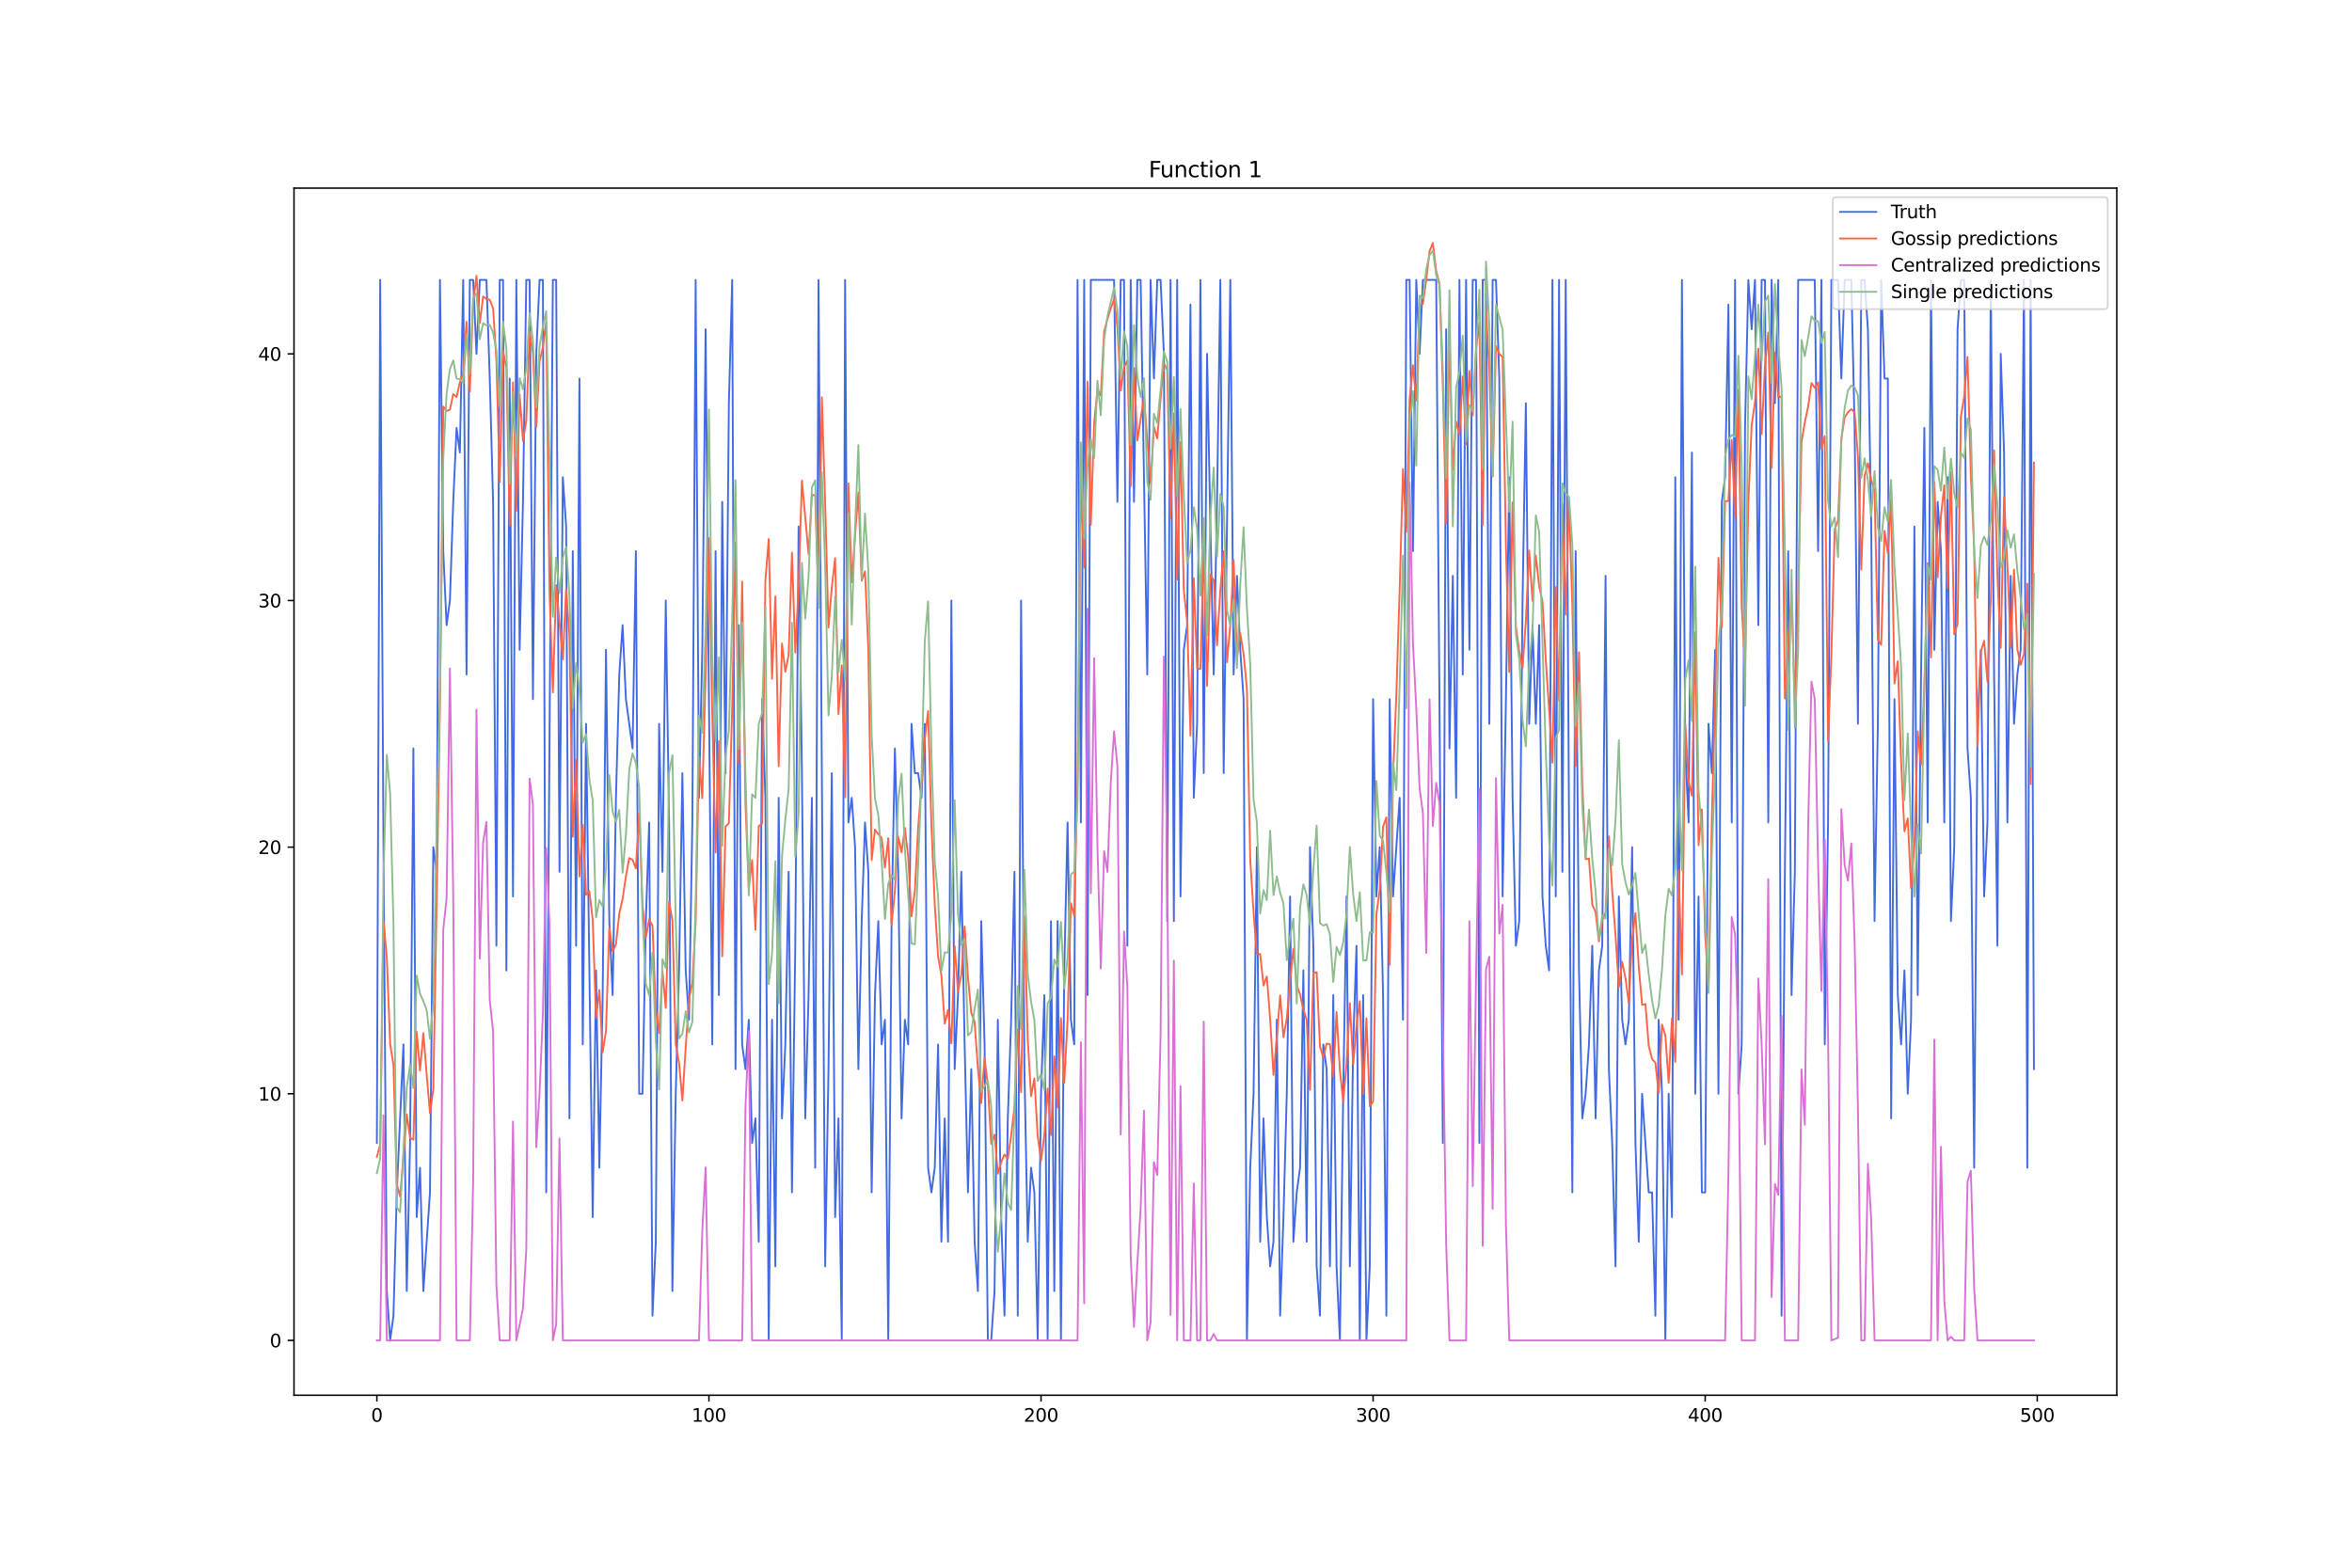 <?xml version="1.0" encoding="utf-8" standalone="no"?>
<!DOCTYPE svg PUBLIC "-//W3C//DTD SVG 1.1//EN"
  "http://www.w3.org/Graphics/SVG/1.1/DTD/svg11.dtd">
<svg xmlns:xlink="http://www.w3.org/1999/xlink" width="1296pt" height="864pt" viewBox="0 0 1296 864" xmlns="http://www.w3.org/2000/svg" version="1.1">
 <defs>
  <style type="text/css">*{stroke-linejoin: round; stroke-linecap: butt}</style>
 </defs>
 <g id="figure_1">
  <g id="patch_1">
   <path d="M 0 864 
L 1296 864 
L 1296 0 
L 0 0 
z
" style="fill: #ffffff"/>
  </g>
  <g id="axes_1">
   <g id="patch_2">
    <path d="M 162 768.96 
L 1166.4 768.96 
L 1166.4 103.68 
L 162 103.68 
z
" style="fill: #ffffff"/>
   </g>
   <g id="matplotlib.axis_1">
    <g id="xtick_1">
     <g id="line2d_1">
      <defs>
       <path id="md694ef7038" d="M 0 0 
L 0 3.5 
" style="stroke: #000000; stroke-width: 0.8"/>
      </defs>
      <g>
       <use xlink:href="#md694ef7038" x="207.655" y="768.96" style="stroke: #000000; stroke-width: 0.8"/>
      </g>
     </g>
     <g id="text_1">
      <!-- 0 -->
      <g transform="translate(204.473 783.558) scale(0.1 -0.1)">
       <defs>
        <path id="DejaVuSans-30" d="M 2034 4250 
Q 1547 4250 1301 3770 
Q 1056 3291 1056 2328 
Q 1056 1369 1301 889 
Q 1547 409 2034 409 
Q 2525 409 2770 889 
Q 3016 1369 3016 2328 
Q 3016 3291 2770 3770 
Q 2525 4250 2034 4250 
z
M 2034 4750 
Q 2819 4750 3233 4129 
Q 3647 3509 3647 2328 
Q 3647 1150 3233 529 
Q 2819 -91 2034 -91 
Q 1250 -91 836 529 
Q 422 1150 422 2328 
Q 422 3509 836 4129 
Q 1250 4750 2034 4750 
z
" transform="scale(0.016)"/>
       </defs>
       <use xlink:href="#DejaVuSans-30"/>
      </g>
     </g>
    </g>
    <g id="xtick_2">
     <g id="line2d_2">
      <g>
       <use xlink:href="#md694ef7038" x="390.639" y="768.96" style="stroke: #000000; stroke-width: 0.8"/>
      </g>
     </g>
     <g id="text_2">
      <!-- 100 -->
      <g transform="translate(381.095 783.558) scale(0.1 -0.1)">
       <defs>
        <path id="DejaVuSans-31" d="M 794 531 
L 1825 531 
L 1825 4091 
L 703 3866 
L 703 4441 
L 1819 4666 
L 2450 4666 
L 2450 531 
L 3481 531 
L 3481 0 
L 794 0 
L 794 531 
z
" transform="scale(0.016)"/>
       </defs>
       <use xlink:href="#DejaVuSans-31"/>
       <use xlink:href="#DejaVuSans-30" x="63.623"/>
       <use xlink:href="#DejaVuSans-30" x="127.246"/>
      </g>
     </g>
    </g>
    <g id="xtick_3">
     <g id="line2d_3">
      <g>
       <use xlink:href="#md694ef7038" x="573.623" y="768.96" style="stroke: #000000; stroke-width: 0.8"/>
      </g>
     </g>
     <g id="text_3">
      <!-- 200 -->
      <g transform="translate(564.079 783.558) scale(0.1 -0.1)">
       <defs>
        <path id="DejaVuSans-32" d="M 1228 531 
L 3431 531 
L 3431 0 
L 469 0 
L 469 531 
Q 828 903 1448 1529 
Q 2069 2156 2228 2338 
Q 2531 2678 2651 2914 
Q 2772 3150 2772 3378 
Q 2772 3750 2511 3984 
Q 2250 4219 1831 4219 
Q 1534 4219 1204 4116 
Q 875 4013 500 3803 
L 500 4441 
Q 881 4594 1212 4672 
Q 1544 4750 1819 4750 
Q 2544 4750 2975 4387 
Q 3406 4025 3406 3419 
Q 3406 3131 3298 2873 
Q 3191 2616 2906 2266 
Q 2828 2175 2409 1742 
Q 1991 1309 1228 531 
z
" transform="scale(0.016)"/>
       </defs>
       <use xlink:href="#DejaVuSans-32"/>
       <use xlink:href="#DejaVuSans-30" x="63.623"/>
       <use xlink:href="#DejaVuSans-30" x="127.246"/>
      </g>
     </g>
    </g>
    <g id="xtick_4">
     <g id="line2d_4">
      <g>
       <use xlink:href="#md694ef7038" x="756.607" y="768.96" style="stroke: #000000; stroke-width: 0.8"/>
      </g>
     </g>
     <g id="text_4">
      <!-- 300 -->
      <g transform="translate(747.063 783.558) scale(0.1 -0.1)">
       <defs>
        <path id="DejaVuSans-33" d="M 2597 2516 
Q 3050 2419 3304 2112 
Q 3559 1806 3559 1356 
Q 3559 666 3084 287 
Q 2609 -91 1734 -91 
Q 1441 -91 1130 -33 
Q 819 25 488 141 
L 488 750 
Q 750 597 1062 519 
Q 1375 441 1716 441 
Q 2309 441 2620 675 
Q 2931 909 2931 1356 
Q 2931 1769 2642 2001 
Q 2353 2234 1838 2234 
L 1294 2234 
L 1294 2753 
L 1863 2753 
Q 2328 2753 2575 2939 
Q 2822 3125 2822 3475 
Q 2822 3834 2567 4026 
Q 2313 4219 1838 4219 
Q 1578 4219 1281 4162 
Q 984 4106 628 3988 
L 628 4550 
Q 988 4650 1302 4700 
Q 1616 4750 1894 4750 
Q 2613 4750 3031 4423 
Q 3450 4097 3450 3541 
Q 3450 3153 3228 2886 
Q 3006 2619 2597 2516 
z
" transform="scale(0.016)"/>
       </defs>
       <use xlink:href="#DejaVuSans-33"/>
       <use xlink:href="#DejaVuSans-30" x="63.623"/>
       <use xlink:href="#DejaVuSans-30" x="127.246"/>
      </g>
     </g>
    </g>
    <g id="xtick_5">
     <g id="line2d_5">
      <g>
       <use xlink:href="#md694ef7038" x="939.591" y="768.96" style="stroke: #000000; stroke-width: 0.8"/>
      </g>
     </g>
     <g id="text_5">
      <!-- 400 -->
      <g transform="translate(930.047 783.558) scale(0.1 -0.1)">
       <defs>
        <path id="DejaVuSans-34" d="M 2419 4116 
L 825 1625 
L 2419 1625 
L 2419 4116 
z
M 2253 4666 
L 3047 4666 
L 3047 1625 
L 3713 1625 
L 3713 1100 
L 3047 1100 
L 3047 0 
L 2419 0 
L 2419 1100 
L 313 1100 
L 313 1709 
L 2253 4666 
z
" transform="scale(0.016)"/>
       </defs>
       <use xlink:href="#DejaVuSans-34"/>
       <use xlink:href="#DejaVuSans-30" x="63.623"/>
       <use xlink:href="#DejaVuSans-30" x="127.246"/>
      </g>
     </g>
    </g>
    <g id="xtick_6">
     <g id="line2d_6">
      <g>
       <use xlink:href="#md694ef7038" x="1122.575" y="768.96" style="stroke: #000000; stroke-width: 0.8"/>
      </g>
     </g>
     <g id="text_6">
      <!-- 500 -->
      <g transform="translate(1113.032 783.558) scale(0.1 -0.1)">
       <defs>
        <path id="DejaVuSans-35" d="M 691 4666 
L 3169 4666 
L 3169 4134 
L 1269 4134 
L 1269 2991 
Q 1406 3038 1543 3061 
Q 1681 3084 1819 3084 
Q 2600 3084 3056 2656 
Q 3513 2228 3513 1497 
Q 3513 744 3044 326 
Q 2575 -91 1722 -91 
Q 1428 -91 1123 -41 
Q 819 9 494 109 
L 494 744 
Q 775 591 1075 516 
Q 1375 441 1709 441 
Q 2250 441 2565 725 
Q 2881 1009 2881 1497 
Q 2881 1984 2565 2268 
Q 2250 2553 1709 2553 
Q 1456 2553 1204 2497 
Q 953 2441 691 2322 
L 691 4666 
z
" transform="scale(0.016)"/>
       </defs>
       <use xlink:href="#DejaVuSans-35"/>
       <use xlink:href="#DejaVuSans-30" x="63.623"/>
       <use xlink:href="#DejaVuSans-30" x="127.246"/>
      </g>
     </g>
    </g>
   </g>
   <g id="matplotlib.axis_2">
    <g id="ytick_1">
     <g id="line2d_7">
      <defs>
       <path id="m9bea50d5bf" d="M 0 0 
L -3.5 0 
" style="stroke: #000000; stroke-width: 0.8"/>
      </defs>
      <g>
       <use xlink:href="#m9bea50d5bf" x="162" y="738.72" style="stroke: #000000; stroke-width: 0.8"/>
      </g>
     </g>
     <g id="text_7">
      <!-- 0 -->
      <g transform="translate(148.637 742.519) scale(0.1 -0.1)">
       <use xlink:href="#DejaVuSans-30"/>
      </g>
     </g>
    </g>
    <g id="ytick_2">
     <g id="line2d_8">
      <g>
       <use xlink:href="#m9bea50d5bf" x="162" y="602.798" style="stroke: #000000; stroke-width: 0.8"/>
      </g>
     </g>
     <g id="text_8">
      <!-- 10 -->
      <g transform="translate(142.275 606.597) scale(0.1 -0.1)">
       <use xlink:href="#DejaVuSans-31"/>
       <use xlink:href="#DejaVuSans-30" x="63.623"/>
      </g>
     </g>
    </g>
    <g id="ytick_3">
     <g id="line2d_9">
      <g>
       <use xlink:href="#m9bea50d5bf" x="162" y="466.875" style="stroke: #000000; stroke-width: 0.8"/>
      </g>
     </g>
     <g id="text_9">
      <!-- 20 -->
      <g transform="translate(142.275 470.675) scale(0.1 -0.1)">
       <use xlink:href="#DejaVuSans-32"/>
       <use xlink:href="#DejaVuSans-30" x="63.623"/>
      </g>
     </g>
    </g>
    <g id="ytick_4">
     <g id="line2d_10">
      <g>
       <use xlink:href="#m9bea50d5bf" x="162" y="330.953" style="stroke: #000000; stroke-width: 0.8"/>
      </g>
     </g>
     <g id="text_10">
      <!-- 30 -->
      <g transform="translate(142.275 334.752) scale(0.1 -0.1)">
       <use xlink:href="#DejaVuSans-33"/>
       <use xlink:href="#DejaVuSans-30" x="63.623"/>
      </g>
     </g>
    </g>
    <g id="ytick_5">
     <g id="line2d_11">
      <g>
       <use xlink:href="#m9bea50d5bf" x="162" y="195.031" style="stroke: #000000; stroke-width: 0.8"/>
      </g>
     </g>
     <g id="text_11">
      <!-- 40 -->
      <g transform="translate(142.275 198.83) scale(0.1 -0.1)">
       <use xlink:href="#DejaVuSans-34"/>
       <use xlink:href="#DejaVuSans-30" x="63.623"/>
      </g>
     </g>
    </g>
   </g>
   <g id="line2d_12">
    <path d="M 207.655 629.982 
L 209.484 154.254 
L 211.314 466.875 
L 213.144 711.536 
L 214.974 738.72 
L 216.804 725.128 
L 218.634 657.167 
L 222.293 575.613 
L 224.123 711.536 
L 225.953 629.982 
L 227.783 412.506 
L 229.613 670.759 
L 231.442 643.574 
L 233.272 711.536 
L 236.932 657.167 
L 238.762 466.875 
L 240.592 480.468 
L 242.422 154.254 
L 244.251 303.769 
L 246.081 344.545 
L 247.911 330.953 
L 249.741 276.584 
L 251.571 235.807 
L 253.401 249.4 
L 255.23 154.254 
L 257.06 371.73 
L 258.89 154.254 
L 260.72 154.254 
L 262.55 195.031 
L 264.38 154.254 
L 268.039 154.254 
L 269.869 208.623 
L 271.699 276.584 
L 273.529 521.244 
L 275.359 154.254 
L 277.189 154.254 
L 279.018 534.836 
L 280.848 208.623 
L 282.678 494.06 
L 284.508 154.254 
L 286.338 358.137 
L 288.168 276.584 
L 289.997 154.254 
L 291.827 154.254 
L 293.657 385.322 
L 295.487 195.031 
L 297.317 154.254 
L 299.147 154.254 
L 300.976 657.167 
L 304.636 154.254 
L 306.466 154.254 
L 308.296 480.468 
L 310.126 262.992 
L 311.956 290.176 
L 313.785 616.39 
L 315.615 303.769 
L 317.445 521.244 
L 319.275 208.623 
L 321.105 575.613 
L 322.935 398.914 
L 326.594 670.759 
L 328.424 534.836 
L 330.254 643.574 
L 332.084 548.429 
L 333.914 358.137 
L 335.743 507.652 
L 337.573 548.429 
L 339.403 439.691 
L 341.233 371.73 
L 343.063 344.545 
L 344.893 385.322 
L 348.552 412.506 
L 350.382 303.769 
L 352.212 602.798 
L 354.042 602.798 
L 355.872 507.652 
L 357.702 453.283 
L 359.531 725.128 
L 361.361 684.351 
L 363.191 398.914 
L 365.021 480.468 
L 366.851 330.953 
L 368.681 453.283 
L 370.51 711.536 
L 372.34 602.798 
L 374.17 534.836 
L 376 426.099 
L 377.83 534.836 
L 379.66 562.021 
L 381.489 453.283 
L 383.319 154.254 
L 385.149 439.691 
L 386.979 358.137 
L 388.809 181.438 
L 390.639 385.322 
L 392.469 575.613 
L 394.298 303.769 
L 396.128 548.429 
L 397.958 276.584 
L 399.788 426.099 
L 401.618 222.215 
L 403.448 154.254 
L 405.277 589.205 
L 407.107 344.545 
L 408.937 575.613 
L 410.767 589.205 
L 412.597 562.021 
L 414.427 629.982 
L 416.256 616.39 
L 418.086 684.351 
L 419.916 385.322 
L 421.746 439.691 
L 423.576 738.72 
L 425.406 562.021 
L 427.236 697.943 
L 429.065 439.691 
L 430.895 616.39 
L 432.725 575.613 
L 434.555 480.468 
L 436.385 657.167 
L 438.215 521.244 
L 440.044 290.176 
L 441.874 426.099 
L 443.704 616.39 
L 445.534 548.429 
L 447.364 439.691 
L 449.194 643.574 
L 451.023 154.254 
L 454.683 697.943 
L 456.513 589.205 
L 458.343 426.099 
L 460.173 670.759 
L 462.003 616.39 
L 463.832 738.72 
L 465.662 154.254 
L 467.492 453.283 
L 469.322 439.691 
L 471.152 466.875 
L 472.982 589.205 
L 474.811 507.652 
L 476.641 453.283 
L 478.471 480.468 
L 480.301 657.167 
L 482.131 548.429 
L 483.961 507.652 
L 485.79 575.613 
L 487.62 562.021 
L 489.45 738.72 
L 491.28 507.652 
L 493.11 412.506 
L 494.94 480.468 
L 496.77 616.39 
L 498.599 562.021 
L 500.429 575.613 
L 502.259 398.914 
L 504.089 426.099 
L 505.919 426.099 
L 507.749 439.691 
L 509.578 398.914 
L 511.408 643.574 
L 513.238 657.167 
L 515.068 643.574 
L 516.898 575.613 
L 518.728 684.351 
L 520.557 616.39 
L 522.387 684.351 
L 524.217 330.953 
L 526.047 589.205 
L 527.877 548.429 
L 529.707 480.468 
L 531.536 575.613 
L 533.366 657.167 
L 535.196 589.205 
L 537.026 684.351 
L 538.856 711.536 
L 540.686 507.652 
L 542.516 575.613 
L 544.345 738.72 
L 546.175 738.72 
L 548.005 711.536 
L 549.835 562.021 
L 551.665 670.759 
L 553.495 725.128 
L 555.324 616.39 
L 557.154 562.021 
L 558.984 480.468 
L 560.814 725.128 
L 562.644 330.953 
L 564.474 589.205 
L 566.303 684.351 
L 568.133 643.574 
L 569.963 657.167 
L 571.793 738.72 
L 573.623 602.798 
L 575.453 548.429 
L 577.283 738.72 
L 579.112 507.652 
L 580.942 711.536 
L 582.772 507.652 
L 584.602 738.72 
L 586.432 534.836 
L 588.262 453.283 
L 590.091 562.021 
L 591.921 575.613 
L 593.751 154.254 
L 595.581 453.283 
L 597.411 154.254 
L 599.241 548.429 
L 601.07 154.254 
L 613.879 154.254 
L 615.709 276.584 
L 617.539 154.254 
L 619.369 154.254 
L 621.199 521.244 
L 623.029 154.254 
L 624.858 276.584 
L 626.688 154.254 
L 628.518 154.254 
L 632.178 371.73 
L 634.008 154.254 
L 635.837 208.623 
L 637.667 154.254 
L 639.497 154.254 
L 641.327 195.031 
L 643.157 507.652 
L 644.987 154.254 
L 646.817 507.652 
L 648.646 154.254 
L 650.476 494.06 
L 652.306 358.137 
L 654.136 344.545 
L 655.966 167.846 
L 657.796 439.691 
L 659.625 398.914 
L 661.455 154.254 
L 663.285 426.099 
L 665.115 195.031 
L 666.945 290.176 
L 668.775 371.73 
L 670.604 276.584 
L 672.434 154.254 
L 674.264 426.099 
L 677.924 154.254 
L 679.754 371.73 
L 681.583 317.361 
L 683.413 358.137 
L 685.243 385.322 
L 687.073 738.72 
L 688.903 643.574 
L 690.733 602.798 
L 692.563 466.875 
L 694.392 684.351 
L 696.222 616.39 
L 698.052 670.759 
L 699.882 697.943 
L 701.712 684.351 
L 703.542 562.021 
L 705.371 725.128 
L 707.201 670.759 
L 709.031 602.798 
L 710.861 494.06 
L 712.691 684.351 
L 714.521 657.167 
L 716.35 643.574 
L 718.18 534.836 
L 720.01 684.351 
L 721.84 466.875 
L 723.67 521.244 
L 725.5 697.943 
L 727.33 725.128 
L 729.159 575.613 
L 730.989 589.205 
L 732.819 697.943 
L 734.649 548.429 
L 736.479 697.943 
L 738.309 738.72 
L 740.138 602.798 
L 741.968 494.06 
L 743.798 697.943 
L 745.628 575.613 
L 747.458 521.244 
L 749.288 738.72 
L 751.117 548.429 
L 752.947 738.72 
L 754.777 697.943 
L 756.607 385.322 
L 758.437 494.06 
L 760.267 466.875 
L 762.097 548.429 
L 763.926 725.128 
L 765.756 385.322 
L 767.586 494.06 
L 771.246 439.691 
L 773.076 562.021 
L 774.905 154.254 
L 776.735 154.254 
L 778.565 303.769 
L 780.395 154.254 
L 782.225 195.031 
L 784.055 154.254 
L 791.374 154.254 
L 795.034 629.982 
L 796.864 181.438 
L 798.693 412.506 
L 800.523 317.361 
L 802.353 439.691 
L 804.183 154.254 
L 806.013 371.73 
L 807.843 154.254 
L 809.672 358.137 
L 811.502 154.254 
L 813.332 154.254 
L 815.162 629.982 
L 816.992 154.254 
L 818.822 154.254 
L 820.651 398.914 
L 822.481 154.254 
L 824.311 154.254 
L 826.141 208.623 
L 827.971 494.06 
L 829.801 385.322 
L 831.63 262.992 
L 833.46 439.691 
L 835.29 521.244 
L 837.12 507.652 
L 838.95 330.953 
L 840.78 222.215 
L 842.61 398.914 
L 844.439 344.545 
L 846.269 398.914 
L 848.099 344.545 
L 849.929 494.06 
L 851.759 521.244 
L 853.589 534.836 
L 855.418 154.254 
L 857.248 494.06 
L 859.078 154.254 
L 860.908 480.468 
L 862.738 154.254 
L 864.568 453.283 
L 866.397 657.167 
L 868.227 303.769 
L 870.057 534.836 
L 871.887 616.39 
L 873.717 602.798 
L 875.547 575.613 
L 877.377 521.244 
L 879.206 616.39 
L 881.036 534.836 
L 882.866 521.244 
L 884.696 317.361 
L 886.526 589.205 
L 888.356 629.982 
L 890.185 697.943 
L 892.015 494.06 
L 893.845 562.021 
L 895.675 575.613 
L 897.505 562.021 
L 899.335 466.875 
L 901.164 629.982 
L 902.994 684.351 
L 904.824 602.798 
L 908.484 657.167 
L 910.314 657.167 
L 912.144 725.128 
L 913.973 562.021 
L 915.803 602.798 
L 917.633 738.72 
L 919.463 602.798 
L 921.293 670.759 
L 923.123 262.992 
L 924.952 562.021 
L 926.782 154.254 
L 928.612 412.506 
L 930.442 453.283 
L 932.272 249.4 
L 934.102 602.798 
L 935.931 494.06 
L 937.761 657.167 
L 939.591 657.167 
L 941.421 398.914 
L 943.251 426.099 
L 945.081 358.137 
L 946.911 602.798 
L 948.74 276.584 
L 950.57 262.992 
L 952.4 167.846 
L 954.23 453.283 
L 956.06 154.254 
L 957.89 602.798 
L 959.719 575.613 
L 961.549 235.807 
L 963.379 154.254 
L 965.209 181.438 
L 967.039 154.254 
L 968.869 344.545 
L 970.698 154.254 
L 972.528 154.254 
L 974.358 453.283 
L 976.188 154.254 
L 978.018 222.215 
L 979.848 154.254 
L 981.678 725.128 
L 983.507 480.468 
L 985.337 303.769 
L 987.167 548.429 
L 988.997 480.468 
L 990.827 154.254 
L 999.976 154.254 
L 1001.806 303.769 
L 1003.636 154.254 
L 1005.465 575.613 
L 1007.295 453.283 
L 1009.125 154.254 
L 1012.785 154.254 
L 1014.615 208.623 
L 1016.444 154.254 
L 1020.104 154.254 
L 1021.934 235.807 
L 1023.764 398.914 
L 1025.594 154.254 
L 1027.424 154.254 
L 1029.253 181.438 
L 1031.083 290.176 
L 1032.913 507.652 
L 1034.743 398.914 
L 1036.573 154.254 
L 1038.403 208.623 
L 1040.232 208.623 
L 1042.062 616.39 
L 1043.892 385.322 
L 1045.722 548.429 
L 1047.552 575.613 
L 1049.382 534.836 
L 1051.211 602.798 
L 1053.041 562.021 
L 1054.871 290.176 
L 1056.701 548.429 
L 1058.531 371.73 
L 1060.361 235.807 
L 1062.191 453.283 
L 1064.02 154.254 
L 1065.85 358.137 
L 1067.68 276.584 
L 1069.51 303.769 
L 1071.34 453.283 
L 1073.17 262.992 
L 1074.999 507.652 
L 1076.829 466.875 
L 1078.659 181.438 
L 1080.489 154.254 
L 1082.319 154.254 
L 1084.149 412.506 
L 1085.978 439.691 
L 1087.808 643.574 
L 1089.638 398.914 
L 1091.468 358.137 
L 1093.298 494.06 
L 1095.128 453.283 
L 1096.958 154.254 
L 1098.787 371.73 
L 1100.617 521.244 
L 1102.447 195.031 
L 1104.277 249.4 
L 1106.107 453.283 
L 1107.937 317.361 
L 1109.766 398.914 
L 1111.596 371.73 
L 1113.426 358.137 
L 1115.256 154.254 
L 1117.086 643.574 
L 1118.916 154.254 
L 1120.745 589.205 
L 1120.745 589.205 
" clip-path="url(#p0f7b3b6cf6)" style="fill: none; stroke: #4169e1; stroke-linecap: square"/>
   </g>
   <g id="line2d_13">
    <path d="M 207.655 637.56 
L 209.484 630.844 
L 211.314 507.561 
L 213.144 527.763 
L 214.974 575.23 
L 216.804 586.992 
L 218.634 652.537 
L 220.463 659.468 
L 222.293 638.143 
L 224.123 614.189 
L 225.953 627.103 
L 227.783 628.122 
L 229.613 568.698 
L 231.442 589.997 
L 233.272 569.379 
L 235.102 592.345 
L 236.932 613.576 
L 238.762 600.214 
L 240.592 497.464 
L 242.422 388.427 
L 244.251 224.032 
L 246.081 226.526 
L 247.911 225.754 
L 249.741 217.148 
L 251.571 218.776 
L 253.401 210.74 
L 255.23 205.765 
L 257.06 177.262 
L 258.89 215.802 
L 260.72 166.467 
L 262.55 152.003 
L 264.38 178.054 
L 266.209 163.391 
L 268.039 164.706 
L 269.869 165.234 
L 271.699 169.898 
L 273.529 198.802 
L 275.359 265.715 
L 277.189 193.485 
L 279.018 202.693 
L 280.848 289.693 
L 282.678 210.79 
L 284.508 281.575 
L 286.338 217.412 
L 288.168 242.971 
L 289.997 231.897 
L 291.827 182.975 
L 293.657 194.732 
L 295.487 235.38 
L 297.317 199.151 
L 299.147 191.372 
L 300.976 177.258 
L 302.806 326.725 
L 304.636 381.597 
L 306.466 322.449 
L 310.126 363.43 
L 311.956 324.424 
L 313.785 350.906 
L 315.615 461.125 
L 317.445 418.714 
L 319.275 483.033 
L 321.105 454.618 
L 322.935 493.149 
L 324.764 491.137 
L 326.594 507.022 
L 328.424 561.224 
L 330.254 545.595 
L 332.084 579.925 
L 333.914 568.22 
L 335.743 511.126 
L 337.573 524.353 
L 339.403 520.451 
L 341.233 503.445 
L 343.063 495.432 
L 344.893 482.865 
L 346.723 472.919 
L 348.552 473.822 
L 350.382 478.56 
L 352.212 448.311 
L 354.042 498.484 
L 355.872 516.7 
L 357.702 506.659 
L 359.531 510.074 
L 361.361 556.444 
L 363.191 569.428 
L 365.021 535.115 
L 366.851 555.508 
L 368.681 497.07 
L 370.51 507.278 
L 372.34 575.505 
L 374.17 585.822 
L 376 606.504 
L 377.83 577.173 
L 379.66 550.796 
L 381.489 541.41 
L 383.319 507.734 
L 385.149 417.379 
L 386.979 439.895 
L 388.809 371.29 
L 390.639 296.546 
L 392.469 393.735 
L 394.298 469.829 
L 396.128 408.419 
L 397.958 527.03 
L 399.788 455.551 
L 401.618 453.63 
L 403.448 390.17 
L 405.277 298.884 
L 407.107 420.807 
L 408.937 320.527 
L 410.767 443.157 
L 412.597 489.514 
L 414.427 474.042 
L 416.256 512.438 
L 418.086 455.284 
L 419.916 453.885 
L 421.746 319.839 
L 423.576 297.112 
L 425.406 374.128 
L 427.236 328.666 
L 429.065 422.308 
L 430.895 354.62 
L 432.725 370.244 
L 434.555 360.948 
L 436.385 304.577 
L 438.215 359.63 
L 440.044 323.198 
L 441.874 264.851 
L 445.534 305.34 
L 447.364 272.74 
L 449.194 273.024 
L 451.023 333.053 
L 452.853 218.969 
L 454.683 277.49 
L 456.513 345.845 
L 458.343 323.616 
L 460.173 307.643 
L 462.003 393.574 
L 463.832 366.6 
L 465.662 439.479 
L 467.492 266.405 
L 469.322 320.863 
L 471.152 295.273 
L 472.982 271.38 
L 474.811 320.008 
L 476.641 314.88 
L 478.471 358.102 
L 480.301 474.021 
L 482.131 457.275 
L 483.961 459.744 
L 485.79 461.742 
L 487.62 478.19 
L 489.45 461.959 
L 491.28 509.601 
L 493.11 491.098 
L 494.94 461.136 
L 496.77 469.768 
L 498.599 456.254 
L 500.429 472.346 
L 502.259 505.011 
L 504.089 491.008 
L 505.919 456.155 
L 507.749 432.648 
L 509.578 407.385 
L 511.408 391.868 
L 513.238 454.965 
L 515.068 498.587 
L 516.898 527.299 
L 518.728 537.48 
L 520.557 564.196 
L 522.387 556.663 
L 524.217 574.977 
L 526.047 521.462 
L 527.877 546.315 
L 529.707 537.224 
L 531.536 510.62 
L 533.366 538.537 
L 535.196 558.226 
L 537.026 563.171 
L 538.856 588.974 
L 540.686 607.94 
L 542.516 583.018 
L 544.345 598.25 
L 546.175 630.428 
L 548.005 625.446 
L 549.835 646.822 
L 551.665 640.446 
L 553.495 636.323 
L 555.324 638.76 
L 557.154 625.868 
L 558.984 610.005 
L 560.814 567.363 
L 562.644 601.96 
L 564.474 505.015 
L 566.303 572.697 
L 568.133 604.185 
L 569.963 594.32 
L 571.793 625.93 
L 573.623 639.72 
L 575.453 625.596 
L 577.283 599.901 
L 579.112 625.602 
L 580.942 582.166 
L 582.772 610.308 
L 584.602 561.124 
L 586.432 596.802 
L 588.262 562.116 
L 590.091 497.798 
L 591.921 504.541 
L 593.751 427.805 
L 595.581 265.997 
L 597.411 312.817 
L 599.241 210.313 
L 601.07 289.261 
L 602.9 233.231 
L 604.73 214.626 
L 606.56 217.906 
L 608.39 182.557 
L 610.22 175.916 
L 612.05 169.939 
L 613.879 164.796 
L 615.709 180.27 
L 617.539 215.253 
L 619.369 202.236 
L 621.199 198.788 
L 623.029 267.988 
L 624.858 202.903 
L 626.688 242.799 
L 630.348 218.971 
L 634.008 266.184 
L 635.837 235.206 
L 637.667 241.659 
L 639.497 219.679 
L 641.327 200.374 
L 643.157 203.871 
L 644.987 285.527 
L 646.817 227.865 
L 648.646 319.445 
L 650.476 243.683 
L 652.306 325.257 
L 654.136 342.439 
L 655.966 405.371 
L 657.796 318.729 
L 659.625 368.294 
L 661.455 368.638 
L 663.285 301.156 
L 665.115 378.059 
L 666.945 316.708 
L 668.775 319.744 
L 670.604 355.568 
L 672.434 324.948 
L 674.264 303.791 
L 676.094 365.006 
L 677.924 344.593 
L 679.754 308.601 
L 681.583 362.414 
L 683.413 348.951 
L 685.243 360.388 
L 687.073 379.526 
L 688.903 473.976 
L 690.733 502.891 
L 692.563 525.921 
L 694.392 525.796 
L 696.222 543.17 
L 698.052 538.219 
L 699.882 561.85 
L 701.712 592.427 
L 703.542 572.182 
L 705.371 548.553 
L 707.201 571.654 
L 709.031 561.307 
L 710.861 541.106 
L 712.691 522.898 
L 714.521 543.013 
L 716.35 548.024 
L 718.18 556.338 
L 720.01 562.212 
L 721.84 600.666 
L 723.67 536.333 
L 725.5 535.823 
L 727.33 576.712 
L 729.159 582.88 
L 730.989 575.153 
L 732.819 575.515 
L 734.649 593.164 
L 736.479 557.774 
L 738.309 590.047 
L 740.138 606.744 
L 741.968 586.578 
L 743.798 552.873 
L 745.628 586.496 
L 747.458 565.474 
L 749.288 551.743 
L 751.117 602.964 
L 752.947 561.204 
L 754.777 609.613 
L 756.607 607.193 
L 758.437 503.624 
L 760.267 490.463 
L 762.097 455.589 
L 763.926 450.423 
L 765.756 531.808 
L 767.586 427.97 
L 769.416 382.692 
L 771.246 324.546 
L 773.076 258.536 
L 774.905 293.083 
L 776.735 219.839 
L 778.565 201.342 
L 780.395 220.713 
L 782.225 168.049 
L 784.055 167.354 
L 785.884 154.21 
L 787.714 138.421 
L 789.544 133.92 
L 791.374 149.351 
L 793.204 156.532 
L 795.034 213.004 
L 796.864 288.686 
L 798.693 185.279 
L 800.523 258.92 
L 802.353 232.348 
L 804.183 239.275 
L 806.013 207.452 
L 807.843 244.962 
L 809.672 204.411 
L 811.502 228.974 
L 813.332 192.228 
L 815.162 178.035 
L 816.992 289.317 
L 818.822 170.119 
L 820.651 204.504 
L 822.481 262.653 
L 824.311 190.735 
L 826.141 195.081 
L 827.971 196.7 
L 829.801 300.565 
L 831.63 370.368 
L 833.46 276.844 
L 835.29 345.618 
L 837.12 358.716 
L 838.95 368.24 
L 840.78 342.287 
L 842.61 303.379 
L 844.439 331.063 
L 846.269 306.111 
L 848.099 323.195 
L 849.929 331.258 
L 851.759 364.021 
L 853.589 391.064 
L 855.418 420.356 
L 857.248 323.62 
L 859.078 386.08 
L 860.908 277.744 
L 862.738 338.746 
L 864.568 275.503 
L 866.397 334.168 
L 868.227 422.211 
L 870.057 359.474 
L 871.887 432.403 
L 873.717 473.595 
L 875.547 473.13 
L 877.377 498.7 
L 879.206 502.684 
L 881.036 518.913 
L 882.866 507.113 
L 884.696 502.888 
L 886.526 460.93 
L 888.356 490.855 
L 890.185 515.672 
L 892.015 543.989 
L 893.845 530.079 
L 895.675 539.058 
L 897.505 552.858 
L 899.335 517.214 
L 901.164 503.292 
L 902.994 532.901 
L 904.824 553.828 
L 906.654 553.337 
L 908.484 576.462 
L 910.314 583.641 
L 912.144 585.661 
L 913.973 602.354 
L 915.803 564.639 
L 917.633 570.53 
L 919.463 596.81 
L 921.293 561.198 
L 923.123 585.237 
L 924.952 479.699 
L 926.782 537.085 
L 928.612 399.097 
L 930.442 430.483 
L 932.272 438.506 
L 934.102 348.426 
L 935.931 465.867 
L 937.761 446.063 
L 939.591 515.485 
L 941.421 544.152 
L 943.251 451.505 
L 945.081 384.192 
L 946.911 307.451 
L 948.74 345.643 
L 950.57 276.167 
L 952.4 276.151 
L 954.23 242.441 
L 956.06 285.412 
L 957.89 214.698 
L 959.719 334.244 
L 961.549 367.574 
L 963.379 276.473 
L 965.209 234.118 
L 967.039 221.554 
L 968.869 192.204 
L 970.698 239.193 
L 972.528 201.93 
L 974.358 183.288 
L 976.188 257.953 
L 978.018 194.459 
L 979.848 218.694 
L 981.678 218.732 
L 983.507 384.95 
L 985.337 351.991 
L 987.167 328.692 
L 988.997 386.444 
L 990.827 330.636 
L 992.657 243.663 
L 994.486 232.803 
L 996.316 224.016 
L 998.146 211.084 
L 999.976 213.738 
L 1001.806 210.792 
L 1003.636 247.257 
L 1005.465 240.333 
L 1007.295 408.556 
L 1009.125 360.848 
L 1010.955 291.665 
L 1012.785 287.02 
L 1014.615 241.986 
L 1016.444 230.101 
L 1018.274 227.231 
L 1020.104 225.454 
L 1021.934 227.216 
L 1023.764 251.44 
L 1025.594 313.882 
L 1027.424 262.318 
L 1029.253 255.274 
L 1031.083 264.622 
L 1032.913 270.39 
L 1034.743 352.538 
L 1036.573 355.33 
L 1038.403 292.564 
L 1040.232 304.992 
L 1042.062 274.723 
L 1043.892 376.67 
L 1045.722 364.392 
L 1047.552 420.256 
L 1049.382 458.179 
L 1051.211 451.077 
L 1053.041 489.571 
L 1054.871 466.084 
L 1056.701 403.154 
L 1058.531 421.418 
L 1060.361 376.924 
L 1062.191 310.434 
L 1064.02 362.352 
L 1065.85 265.675 
L 1067.68 318.201 
L 1069.51 284.296 
L 1071.34 267.402 
L 1073.17 324.182 
L 1074.999 260.246 
L 1076.829 349.552 
L 1078.659 343.898 
L 1080.489 229.532 
L 1082.319 218.501 
L 1084.149 196.723 
L 1085.978 261.463 
L 1087.808 302.383 
L 1089.638 410.855 
L 1091.468 359.076 
L 1093.298 353.159 
L 1095.128 375.792 
L 1096.958 330.76 
L 1098.787 248.148 
L 1100.617 317.629 
L 1102.447 357.058 
L 1104.277 273.842 
L 1106.107 311.07 
L 1107.937 356.952 
L 1109.766 313.871 
L 1111.596 357.88 
L 1113.426 366.408 
L 1115.256 360.277 
L 1117.086 321.692 
L 1118.916 432.115 
L 1120.745 255.002 
L 1120.745 255.002 
" clip-path="url(#p0f7b3b6cf6)" style="fill: none; stroke: #ff6347; stroke-linecap: square"/>
   </g>
   <g id="line2d_14">
    <path d="M 207.655 738.72 
L 209.484 738.72 
L 211.314 614.62 
L 213.144 738.72 
L 242.422 738.72 
L 244.251 512.26 
L 246.081 495.01 
L 247.911 368.398 
L 249.741 494.558 
L 251.571 738.72 
L 258.89 738.72 
L 260.72 650.181 
L 262.55 391.07 
L 264.38 528.363 
L 266.209 464.269 
L 268.039 452.977 
L 269.869 551.201 
L 271.699 568.41 
L 273.529 708.439 
L 275.359 738.72 
L 280.848 738.72 
L 282.678 618.068 
L 284.508 738.72 
L 286.338 730.19 
L 288.168 721.106 
L 289.997 688.458 
L 291.827 429.083 
L 293.657 443.614 
L 295.487 632.297 
L 297.317 602.134 
L 299.147 558.615 
L 300.976 467.45 
L 302.806 510.268 
L 304.636 738.72 
L 306.466 729.881 
L 308.296 627.438 
L 310.126 738.72 
L 385.149 738.72 
L 386.979 678.371 
L 388.809 643.392 
L 390.639 738.72 
L 408.937 738.72 
L 410.767 610.258 
L 412.597 568.262 
L 414.427 738.72 
L 593.751 738.72 
L 595.581 574.435 
L 597.411 718.331 
L 599.241 335.441 
L 601.07 492.322 
L 602.9 362.695 
L 604.73 466.967 
L 606.56 533.724 
L 608.39 469.032 
L 610.22 480.607 
L 612.05 431.659 
L 613.879 403.112 
L 615.709 422.131 
L 617.539 625.267 
L 619.369 513.35 
L 621.199 543.92 
L 623.029 692.146 
L 624.858 731.282 
L 626.688 696.657 
L 628.518 665.616 
L 630.348 612.149 
L 632.178 738.72 
L 634.008 728.761 
L 635.837 640.451 
L 637.667 647.602 
L 639.497 570.746 
L 641.327 361.895 
L 643.157 470.897 
L 644.987 724.733 
L 646.817 529.409 
L 648.646 738.72 
L 650.476 598.572 
L 652.306 738.72 
L 655.966 738.72 
L 657.796 652.226 
L 659.625 738.72 
L 661.455 738.72 
L 663.285 563.075 
L 665.115 738.72 
L 666.945 738.72 
L 668.775 735.207 
L 670.604 738.72 
L 774.905 738.72 
L 776.735 265.996 
L 778.565 354.227 
L 780.395 390.49 
L 782.225 434.36 
L 784.055 448.042 
L 785.884 525.215 
L 787.714 385.464 
L 789.544 455.204 
L 791.374 431.405 
L 793.204 442.863 
L 796.864 685.489 
L 798.693 738.72 
L 807.843 738.72 
L 809.672 507.71 
L 811.502 653.763 
L 813.332 538.487 
L 815.162 434.689 
L 816.992 686.657 
L 818.822 534.083 
L 820.651 527.278 
L 822.481 666.155 
L 824.311 428.852 
L 826.141 514.51 
L 827.971 498.641 
L 829.801 674.955 
L 831.63 738.72 
L 950.57 738.72 
L 952.4 646.752 
L 954.23 505.365 
L 956.06 514.882 
L 957.89 573.895 
L 959.719 738.72 
L 967.039 738.72 
L 968.869 539.242 
L 970.698 575.444 
L 972.528 630.648 
L 974.358 484.476 
L 976.188 714.825 
L 978.018 652.52 
L 979.848 658.528 
L 981.678 559.83 
L 983.507 738.72 
L 990.827 738.72 
L 992.657 589.366 
L 994.486 619.927 
L 996.316 455.476 
L 998.146 375.671 
L 999.976 385.302 
L 1001.806 476.3 
L 1003.636 546.205 
L 1005.465 462.657 
L 1007.295 569.553 
L 1009.125 738.72 
L 1012.785 737.286 
L 1014.615 445.963 
L 1016.444 476.934 
L 1018.274 485.378 
L 1020.104 464.765 
L 1021.934 519.325 
L 1023.764 611.048 
L 1025.594 738.72 
L 1027.424 738.72 
L 1029.253 641.377 
L 1031.083 672.55 
L 1032.913 738.72 
L 1064.02 738.72 
L 1065.85 572.995 
L 1067.68 738.72 
L 1069.51 632.031 
L 1071.34 716.75 
L 1073.17 738.72 
L 1074.999 736.734 
L 1076.829 738.72 
L 1082.319 738.72 
L 1084.149 651.138 
L 1085.978 645.183 
L 1087.808 710.172 
L 1089.638 738.72 
L 1120.745 738.72 
L 1120.745 738.72 
" clip-path="url(#p0f7b3b6cf6)" style="fill: none; stroke: #da70d6; stroke-linecap: square"/>
   </g>
   <g id="line2d_15">
    <path d="M 207.655 646.595 
L 209.484 638.464 
L 211.314 483.213 
L 213.144 416.015 
L 214.974 437.618 
L 216.804 509.332 
L 218.634 665.303 
L 220.463 668.112 
L 224.123 599.321 
L 225.953 586.893 
L 227.783 599.646 
L 229.613 537.676 
L 231.442 547.603 
L 233.272 551.708 
L 235.102 556.739 
L 236.932 572.502 
L 238.762 552.546 
L 240.592 456.172 
L 242.422 383.461 
L 244.251 252.809 
L 246.081 216.995 
L 247.911 203.51 
L 249.741 198.664 
L 251.571 208.691 
L 253.401 208.922 
L 255.23 211.244 
L 257.06 184.115 
L 258.89 206.015 
L 260.72 163.791 
L 262.55 161.81 
L 264.38 187.009 
L 266.209 178.174 
L 268.039 179.318 
L 269.869 178.988 
L 271.699 183.426 
L 273.529 192.95 
L 275.359 223.985 
L 277.189 177.387 
L 279.018 192.303 
L 280.848 266.552 
L 282.678 216.089 
L 284.508 252.163 
L 286.338 208.439 
L 288.168 214.55 
L 289.997 202.886 
L 291.827 172.657 
L 293.657 187.973 
L 295.487 224.514 
L 297.317 190.938 
L 299.147 179.967 
L 300.976 171.441 
L 304.636 339.944 
L 306.466 307.278 
L 308.296 326.884 
L 310.126 307.473 
L 311.956 301.385 
L 313.785 328.489 
L 315.615 390.129 
L 317.445 365.465 
L 319.275 379.479 
L 321.105 409.29 
L 322.935 404.55 
L 324.764 429.657 
L 326.594 441.011 
L 328.424 505.608 
L 330.254 496.119 
L 332.084 499.652 
L 333.914 478.612 
L 335.743 427.186 
L 337.573 447.328 
L 339.403 452.679 
L 341.233 446.443 
L 343.063 480.971 
L 344.893 459.96 
L 346.723 424.23 
L 348.552 415.188 
L 350.382 420.518 
L 352.212 434.07 
L 354.042 505.162 
L 355.872 542.049 
L 357.702 548.563 
L 359.531 524.995 
L 361.361 574.304 
L 363.191 600.487 
L 365.021 528.618 
L 366.851 533.42 
L 368.681 425.896 
L 370.51 416.241 
L 372.34 506.992 
L 374.17 572.331 
L 376 569.769 
L 377.83 557.349 
L 379.66 569.03 
L 381.489 563.267 
L 383.319 497.27 
L 385.149 394.363 
L 386.979 403.88 
L 388.809 346.433 
L 390.639 225.707 
L 392.469 365.164 
L 394.298 408.669 
L 396.128 362.313 
L 397.958 466.208 
L 399.788 416.287 
L 401.618 402.585 
L 403.448 339.797 
L 405.277 264.62 
L 407.107 412.788 
L 408.937 342.994 
L 410.767 426.761 
L 412.597 493.523 
L 414.427 437.758 
L 416.256 439.776 
L 418.086 398.95 
L 419.916 393.088 
L 421.746 334.4 
L 423.576 542.316 
L 425.406 525.833 
L 427.236 474.639 
L 429.065 553.014 
L 430.895 472.023 
L 432.725 451.758 
L 434.555 435.01 
L 436.385 343.198 
L 438.215 472.064 
L 440.044 448.854 
L 441.874 310.168 
L 443.704 340.961 
L 445.534 317.945 
L 447.364 268.543 
L 449.194 264.674 
L 451.023 335.169 
L 452.853 260.302 
L 454.683 312.306 
L 456.513 394.324 
L 458.343 372.763 
L 460.173 328.711 
L 462.003 370.473 
L 463.832 352.578 
L 465.662 374.747 
L 467.492 282.844 
L 469.322 344.257 
L 471.152 290.668 
L 472.982 245.316 
L 474.811 319.043 
L 476.641 283.044 
L 478.471 314.881 
L 480.301 405.213 
L 482.131 439.989 
L 483.961 449.209 
L 485.79 473.685 
L 487.62 506.474 
L 489.45 487.042 
L 491.28 482.459 
L 493.11 484.802 
L 494.94 440.974 
L 496.77 426.381 
L 498.599 468.012 
L 500.429 492.959 
L 502.259 519.98 
L 504.089 520.454 
L 505.919 476.66 
L 507.749 429.414 
L 509.578 353.451 
L 511.408 331.406 
L 513.238 415.372 
L 515.068 474.942 
L 516.898 493.795 
L 518.728 535.325 
L 520.557 524.824 
L 522.387 525.04 
L 524.217 503.49 
L 526.047 441.061 
L 527.877 503.763 
L 529.707 520.85 
L 531.536 517.326 
L 533.366 570.639 
L 535.196 568.802 
L 537.026 556.006 
L 538.856 545.355 
L 540.686 601.662 
L 542.516 598.466 
L 544.345 595.834 
L 546.175 609.309 
L 548.005 661.974 
L 549.835 689.927 
L 551.665 670.458 
L 553.495 646.731 
L 555.324 662.735 
L 557.154 666.843 
L 558.984 612.543 
L 560.814 543.4 
L 562.644 567.169 
L 564.474 479.338 
L 566.303 536.904 
L 568.133 552.087 
L 569.963 562.239 
L 571.793 595.764 
L 573.623 592.065 
L 575.453 600.673 
L 577.283 553.053 
L 579.112 549.812 
L 580.942 528.89 
L 582.772 532.733 
L 584.602 508.101 
L 586.432 544.741 
L 588.262 527.814 
L 590.091 481.927 
L 591.921 480.406 
L 593.751 440.938 
L 595.581 243.825 
L 597.411 296.891 
L 599.241 256.614 
L 601.07 241.795 
L 602.9 252.48 
L 604.73 209.897 
L 606.56 228.871 
L 608.39 187.145 
L 610.22 174.375 
L 613.879 158.549 
L 615.709 170.814 
L 617.539 208.218 
L 619.369 182.606 
L 621.199 190.825 
L 623.029 245.038 
L 624.858 179.144 
L 626.688 207.76 
L 628.518 218.711 
L 630.348 208.428 
L 632.178 265.143 
L 634.008 275.504 
L 635.837 228.057 
L 637.667 233.07 
L 639.497 215.229 
L 641.327 193.699 
L 643.157 199.307 
L 644.987 247.228 
L 646.817 207.79 
L 648.646 273.713 
L 650.476 225.376 
L 652.306 273.373 
L 654.136 310.342 
L 655.966 303.331 
L 657.796 279.547 
L 659.625 291.244 
L 661.455 328.239 
L 663.285 285.436 
L 665.115 350.236 
L 666.945 284.683 
L 668.775 257.726 
L 670.604 306.853 
L 672.434 272.218 
L 674.264 279.205 
L 676.094 336.129 
L 677.924 345.012 
L 679.754 330.299 
L 681.583 368.16 
L 683.413 322.003 
L 685.243 290.552 
L 687.073 335.012 
L 688.903 366.358 
L 690.733 440.626 
L 692.563 453.296 
L 694.392 503.454 
L 696.222 490.619 
L 698.052 496.078 
L 699.882 457.837 
L 701.712 493.331 
L 703.542 482.974 
L 705.371 491.938 
L 707.201 497.845 
L 709.031 529.2 
L 710.861 516.134 
L 712.691 506.312 
L 714.521 553.135 
L 716.35 500.134 
L 718.18 487.375 
L 720.01 493.23 
L 721.84 509.98 
L 723.67 479.53 
L 725.5 455.06 
L 727.33 508.68 
L 729.159 510.15 
L 730.989 509.353 
L 732.819 514.993 
L 734.649 541.23 
L 736.479 521.872 
L 738.309 526.454 
L 740.138 519.493 
L 741.968 503.819 
L 743.798 466.765 
L 745.628 492.791 
L 747.458 507.721 
L 749.288 491.739 
L 751.117 529.241 
L 752.947 529.298 
L 754.777 513.685 
L 756.607 514.16 
L 758.437 430.415 
L 760.267 460.486 
L 762.097 463.457 
L 763.926 480.654 
L 765.756 502.651 
L 767.586 420.057 
L 769.416 435.454 
L 771.246 377.468 
L 773.076 306.186 
L 774.905 390.388 
L 776.735 234.584 
L 778.565 215.545 
L 780.395 256.595 
L 782.225 162.829 
L 784.055 164.474 
L 785.884 148.434 
L 787.714 140.559 
L 789.544 138.117 
L 791.374 151.56 
L 793.204 157.227 
L 795.034 204.321 
L 796.864 263.718 
L 798.693 159.947 
L 800.523 290.161 
L 802.353 213.367 
L 804.183 205.166 
L 806.013 185.032 
L 807.843 243.155 
L 809.672 223.142 
L 811.502 226.836 
L 815.162 159.674 
L 816.992 258.476 
L 818.822 144.221 
L 820.651 179.834 
L 822.481 262.218 
L 824.311 167.937 
L 827.971 181.753 
L 831.63 281.986 
L 833.46 232.38 
L 835.29 349.411 
L 837.12 363.063 
L 838.95 396.932 
L 840.78 411.361 
L 842.61 365.426 
L 844.439 347.739 
L 846.269 284.061 
L 848.099 293.143 
L 851.759 414.088 
L 853.589 463.543 
L 855.418 488.029 
L 857.248 406.764 
L 859.078 402.202 
L 860.908 266.295 
L 862.738 271.812 
L 864.568 273.99 
L 866.397 300.262 
L 868.227 400.199 
L 870.057 376.309 
L 871.887 444.292 
L 873.717 472.791 
L 875.547 446.123 
L 877.377 473.249 
L 879.206 491.465 
L 881.036 518.069 
L 882.866 504.402 
L 884.696 506.274 
L 886.526 467.831 
L 888.356 476.889 
L 890.185 451.897 
L 892.015 407.956 
L 893.845 476.237 
L 895.675 486.115 
L 897.505 492.981 
L 899.335 487.929 
L 901.164 481.156 
L 902.994 503.938 
L 904.824 525.229 
L 906.654 520.528 
L 908.484 537.07 
L 910.314 551.312 
L 912.144 561.298 
L 913.973 554.157 
L 915.803 534.407 
L 917.633 504.597 
L 919.463 489.821 
L 921.293 493.511 
L 923.123 478.433 
L 924.952 431.044 
L 926.782 479.686 
L 928.612 374.358 
L 930.442 363.997 
L 932.272 397.41 
L 934.102 312.327 
L 935.931 435.405 
L 937.761 457.931 
L 941.421 547.278 
L 943.251 470.107 
L 945.081 425.333 
L 946.911 354.541 
L 948.74 336.717 
L 950.57 251.582 
L 952.4 242.178 
L 954.23 239.708 
L 956.06 240.802 
L 957.89 196.048 
L 959.719 257.887 
L 961.549 388.942 
L 963.379 207.442 
L 965.209 219.925 
L 967.039 196.261 
L 968.869 167.976 
L 970.698 199.063 
L 972.528 166.225 
L 974.358 162.93 
L 976.188 211.214 
L 978.018 156.576 
L 979.848 190.677 
L 981.678 213.104 
L 983.507 302.413 
L 985.337 402.216 
L 987.167 313.979 
L 988.997 401.03 
L 990.827 357.797 
L 992.657 187.349 
L 994.486 196.347 
L 996.316 186.006 
L 998.146 174.348 
L 999.976 176.885 
L 1001.806 176.978 
L 1003.636 188.977 
L 1005.465 182.946 
L 1007.295 276.199 
L 1009.125 290.203 
L 1010.955 285.16 
L 1012.785 307.032 
L 1014.615 242.441 
L 1016.444 224.787 
L 1018.274 215.15 
L 1020.104 212.454 
L 1021.934 213.437 
L 1023.764 217.861 
L 1025.594 263.351 
L 1027.424 252.621 
L 1029.253 264.618 
L 1031.083 284.367 
L 1032.913 259.52 
L 1034.743 290.614 
L 1036.573 298.224 
L 1038.403 279.524 
L 1040.232 287.731 
L 1042.062 264.539 
L 1043.892 312.251 
L 1045.722 338.771 
L 1047.552 367.147 
L 1049.382 441.004 
L 1051.211 404.169 
L 1053.041 457.99 
L 1054.871 494.118 
L 1056.701 454.412 
L 1058.531 470.403 
L 1060.361 379.38 
L 1062.191 311.374 
L 1064.02 319.47 
L 1065.85 256.984 
L 1067.68 258.946 
L 1069.51 270.41 
L 1071.34 246.641 
L 1073.17 274.748 
L 1074.999 252.822 
L 1076.829 271.857 
L 1078.659 279.904 
L 1080.489 249.367 
L 1082.319 252.437 
L 1084.149 230.621 
L 1085.978 236.651 
L 1087.808 303.52 
L 1089.638 329.628 
L 1091.468 300.634 
L 1093.298 295.702 
L 1095.128 300.33 
L 1096.958 286.782 
L 1098.787 255.771 
L 1100.617 278.441 
L 1102.447 312.644 
L 1104.277 307.994 
L 1106.107 292.231 
L 1107.937 301.833 
L 1109.766 294.465 
L 1111.596 314.384 
L 1113.426 329.741 
L 1115.256 346.898 
L 1117.086 338.461 
L 1118.916 422.528 
L 1120.745 316.259 
L 1120.745 316.259 
" clip-path="url(#p0f7b3b6cf6)" style="fill: none; stroke: #8fbc8f; stroke-linecap: square"/>
   </g>
   <g id="patch_3">
    <path d="M 162 768.96 
L 162 103.68 
" style="fill: none; stroke: #000000; stroke-width: 0.8; stroke-linejoin: miter; stroke-linecap: square"/>
   </g>
   <g id="patch_4">
    <path d="M 1166.4 768.96 
L 1166.4 103.68 
" style="fill: none; stroke: #000000; stroke-width: 0.8; stroke-linejoin: miter; stroke-linecap: square"/>
   </g>
   <g id="patch_5">
    <path d="M 162 768.96 
L 1166.4 768.96 
" style="fill: none; stroke: #000000; stroke-width: 0.8; stroke-linejoin: miter; stroke-linecap: square"/>
   </g>
   <g id="patch_6">
    <path d="M 162 103.68 
L 1166.4 103.68 
" style="fill: none; stroke: #000000; stroke-width: 0.8; stroke-linejoin: miter; stroke-linecap: square"/>
   </g>
   <g id="text_12">
    <!-- Function 1 -->
    <g transform="translate(632.958 97.68) scale(0.12 -0.12)">
     <defs>
      <path id="DejaVuSans-46" d="M 628 4666 
L 3309 4666 
L 3309 4134 
L 1259 4134 
L 1259 2759 
L 3109 2759 
L 3109 2228 
L 1259 2228 
L 1259 0 
L 628 0 
L 628 4666 
z
" transform="scale(0.016)"/>
      <path id="DejaVuSans-75" d="M 544 1381 
L 544 3500 
L 1119 3500 
L 1119 1403 
Q 1119 906 1312 657 
Q 1506 409 1894 409 
Q 2359 409 2629 706 
Q 2900 1003 2900 1516 
L 2900 3500 
L 3475 3500 
L 3475 0 
L 2900 0 
L 2900 538 
Q 2691 219 2414 64 
Q 2138 -91 1772 -91 
Q 1169 -91 856 284 
Q 544 659 544 1381 
z
M 1991 3584 
L 1991 3584 
z
" transform="scale(0.016)"/>
      <path id="DejaVuSans-6e" d="M 3513 2113 
L 3513 0 
L 2938 0 
L 2938 2094 
Q 2938 2591 2744 2837 
Q 2550 3084 2163 3084 
Q 1697 3084 1428 2787 
Q 1159 2491 1159 1978 
L 1159 0 
L 581 0 
L 581 3500 
L 1159 3500 
L 1159 2956 
Q 1366 3272 1645 3428 
Q 1925 3584 2291 3584 
Q 2894 3584 3203 3211 
Q 3513 2838 3513 2113 
z
" transform="scale(0.016)"/>
      <path id="DejaVuSans-63" d="M 3122 3366 
L 3122 2828 
Q 2878 2963 2633 3030 
Q 2388 3097 2138 3097 
Q 1578 3097 1268 2742 
Q 959 2388 959 1747 
Q 959 1106 1268 751 
Q 1578 397 2138 397 
Q 2388 397 2633 464 
Q 2878 531 3122 666 
L 3122 134 
Q 2881 22 2623 -34 
Q 2366 -91 2075 -91 
Q 1284 -91 818 406 
Q 353 903 353 1747 
Q 353 2603 823 3093 
Q 1294 3584 2113 3584 
Q 2378 3584 2631 3529 
Q 2884 3475 3122 3366 
z
" transform="scale(0.016)"/>
      <path id="DejaVuSans-74" d="M 1172 4494 
L 1172 3500 
L 2356 3500 
L 2356 3053 
L 1172 3053 
L 1172 1153 
Q 1172 725 1289 603 
Q 1406 481 1766 481 
L 2356 481 
L 2356 0 
L 1766 0 
Q 1100 0 847 248 
Q 594 497 594 1153 
L 594 3053 
L 172 3053 
L 172 3500 
L 594 3500 
L 594 4494 
L 1172 4494 
z
" transform="scale(0.016)"/>
      <path id="DejaVuSans-69" d="M 603 3500 
L 1178 3500 
L 1178 0 
L 603 0 
L 603 3500 
z
M 603 4863 
L 1178 4863 
L 1178 4134 
L 603 4134 
L 603 4863 
z
" transform="scale(0.016)"/>
      <path id="DejaVuSans-6f" d="M 1959 3097 
Q 1497 3097 1228 2736 
Q 959 2375 959 1747 
Q 959 1119 1226 758 
Q 1494 397 1959 397 
Q 2419 397 2687 759 
Q 2956 1122 2956 1747 
Q 2956 2369 2687 2733 
Q 2419 3097 1959 3097 
z
M 1959 3584 
Q 2709 3584 3137 3096 
Q 3566 2609 3566 1747 
Q 3566 888 3137 398 
Q 2709 -91 1959 -91 
Q 1206 -91 779 398 
Q 353 888 353 1747 
Q 353 2609 779 3096 
Q 1206 3584 1959 3584 
z
" transform="scale(0.016)"/>
      <path id="DejaVuSans-20" transform="scale(0.016)"/>
     </defs>
     <use xlink:href="#DejaVuSans-46"/>
     <use xlink:href="#DejaVuSans-75" x="52.02"/>
     <use xlink:href="#DejaVuSans-6e" x="115.398"/>
     <use xlink:href="#DejaVuSans-63" x="178.777"/>
     <use xlink:href="#DejaVuSans-74" x="233.758"/>
     <use xlink:href="#DejaVuSans-69" x="272.967"/>
     <use xlink:href="#DejaVuSans-6f" x="300.75"/>
     <use xlink:href="#DejaVuSans-6e" x="361.932"/>
     <use xlink:href="#DejaVuSans-20" x="425.311"/>
     <use xlink:href="#DejaVuSans-31" x="457.098"/>
    </g>
   </g>
   <g id="legend_1">
    <g id="patch_7">
     <path d="M 1011.906 170.393 
L 1159.4 170.393 
Q 1161.4 170.393 1161.4 168.393 
L 1161.4 110.68 
Q 1161.4 108.68 1159.4 108.68 
L 1011.906 108.68 
Q 1009.906 108.68 1009.906 110.68 
L 1009.906 168.393 
Q 1009.906 170.393 1011.906 170.393 
z
" style="fill: #ffffff; opacity: 0.8; stroke: #cccccc; stroke-linejoin: miter"/>
    </g>
    <g id="line2d_16">
     <path d="M 1013.906 116.778 
L 1023.906 116.778 
L 1033.906 116.778 
" style="fill: none; stroke: #4169e1; stroke-linecap: square"/>
    </g>
    <g id="text_13">
     <!-- Truth -->
     <g transform="translate(1041.906 120.278) scale(0.1 -0.1)">
      <defs>
       <path id="DejaVuSans-54" d="M -19 4666 
L 3928 4666 
L 3928 4134 
L 2272 4134 
L 2272 0 
L 1638 0 
L 1638 4134 
L -19 4134 
L -19 4666 
z
" transform="scale(0.016)"/>
       <path id="DejaVuSans-72" d="M 2631 2963 
Q 2534 3019 2420 3045 
Q 2306 3072 2169 3072 
Q 1681 3072 1420 2755 
Q 1159 2438 1159 1844 
L 1159 0 
L 581 0 
L 581 3500 
L 1159 3500 
L 1159 2956 
Q 1341 3275 1631 3429 
Q 1922 3584 2338 3584 
Q 2397 3584 2469 3576 
Q 2541 3569 2628 3553 
L 2631 2963 
z
" transform="scale(0.016)"/>
       <path id="DejaVuSans-68" d="M 3513 2113 
L 3513 0 
L 2938 0 
L 2938 2094 
Q 2938 2591 2744 2837 
Q 2550 3084 2163 3084 
Q 1697 3084 1428 2787 
Q 1159 2491 1159 1978 
L 1159 0 
L 581 0 
L 581 4863 
L 1159 4863 
L 1159 2956 
Q 1366 3272 1645 3428 
Q 1925 3584 2291 3584 
Q 2894 3584 3203 3211 
Q 3513 2838 3513 2113 
z
" transform="scale(0.016)"/>
      </defs>
      <use xlink:href="#DejaVuSans-54"/>
      <use xlink:href="#DejaVuSans-72" x="46.334"/>
      <use xlink:href="#DejaVuSans-75" x="87.447"/>
      <use xlink:href="#DejaVuSans-74" x="150.826"/>
      <use xlink:href="#DejaVuSans-68" x="190.035"/>
     </g>
    </g>
    <g id="line2d_17">
     <path d="M 1013.906 131.457 
L 1023.906 131.457 
L 1033.906 131.457 
" style="fill: none; stroke: #ff6347; stroke-linecap: square"/>
    </g>
    <g id="text_14">
     <!-- Gossip predictions -->
     <g transform="translate(1041.906 134.957) scale(0.1 -0.1)">
      <defs>
       <path id="DejaVuSans-47" d="M 3809 666 
L 3809 1919 
L 2778 1919 
L 2778 2438 
L 4434 2438 
L 4434 434 
Q 4069 175 3628 42 
Q 3188 -91 2688 -91 
Q 1594 -91 976 548 
Q 359 1188 359 2328 
Q 359 3472 976 4111 
Q 1594 4750 2688 4750 
Q 3144 4750 3555 4637 
Q 3966 4525 4313 4306 
L 4313 3634 
Q 3963 3931 3569 4081 
Q 3175 4231 2741 4231 
Q 1884 4231 1454 3753 
Q 1025 3275 1025 2328 
Q 1025 1384 1454 906 
Q 1884 428 2741 428 
Q 3075 428 3337 486 
Q 3600 544 3809 666 
z
" transform="scale(0.016)"/>
       <path id="DejaVuSans-73" d="M 2834 3397 
L 2834 2853 
Q 2591 2978 2328 3040 
Q 2066 3103 1784 3103 
Q 1356 3103 1142 2972 
Q 928 2841 928 2578 
Q 928 2378 1081 2264 
Q 1234 2150 1697 2047 
L 1894 2003 
Q 2506 1872 2764 1633 
Q 3022 1394 3022 966 
Q 3022 478 2636 193 
Q 2250 -91 1575 -91 
Q 1294 -91 989 -36 
Q 684 19 347 128 
L 347 722 
Q 666 556 975 473 
Q 1284 391 1588 391 
Q 1994 391 2212 530 
Q 2431 669 2431 922 
Q 2431 1156 2273 1281 
Q 2116 1406 1581 1522 
L 1381 1569 
Q 847 1681 609 1914 
Q 372 2147 372 2553 
Q 372 3047 722 3315 
Q 1072 3584 1716 3584 
Q 2034 3584 2315 3537 
Q 2597 3491 2834 3397 
z
" transform="scale(0.016)"/>
       <path id="DejaVuSans-70" d="M 1159 525 
L 1159 -1331 
L 581 -1331 
L 581 3500 
L 1159 3500 
L 1159 2969 
Q 1341 3281 1617 3432 
Q 1894 3584 2278 3584 
Q 2916 3584 3314 3078 
Q 3713 2572 3713 1747 
Q 3713 922 3314 415 
Q 2916 -91 2278 -91 
Q 1894 -91 1617 61 
Q 1341 213 1159 525 
z
M 3116 1747 
Q 3116 2381 2855 2742 
Q 2594 3103 2138 3103 
Q 1681 3103 1420 2742 
Q 1159 2381 1159 1747 
Q 1159 1113 1420 752 
Q 1681 391 2138 391 
Q 2594 391 2855 752 
Q 3116 1113 3116 1747 
z
" transform="scale(0.016)"/>
       <path id="DejaVuSans-65" d="M 3597 1894 
L 3597 1613 
L 953 1613 
Q 991 1019 1311 708 
Q 1631 397 2203 397 
Q 2534 397 2845 478 
Q 3156 559 3463 722 
L 3463 178 
Q 3153 47 2828 -22 
Q 2503 -91 2169 -91 
Q 1331 -91 842 396 
Q 353 884 353 1716 
Q 353 2575 817 3079 
Q 1281 3584 2069 3584 
Q 2775 3584 3186 3129 
Q 3597 2675 3597 1894 
z
M 3022 2063 
Q 3016 2534 2758 2815 
Q 2500 3097 2075 3097 
Q 1594 3097 1305 2825 
Q 1016 2553 972 2059 
L 3022 2063 
z
" transform="scale(0.016)"/>
       <path id="DejaVuSans-64" d="M 2906 2969 
L 2906 4863 
L 3481 4863 
L 3481 0 
L 2906 0 
L 2906 525 
Q 2725 213 2448 61 
Q 2172 -91 1784 -91 
Q 1150 -91 751 415 
Q 353 922 353 1747 
Q 353 2572 751 3078 
Q 1150 3584 1784 3584 
Q 2172 3584 2448 3432 
Q 2725 3281 2906 2969 
z
M 947 1747 
Q 947 1113 1208 752 
Q 1469 391 1925 391 
Q 2381 391 2643 752 
Q 2906 1113 2906 1747 
Q 2906 2381 2643 2742 
Q 2381 3103 1925 3103 
Q 1469 3103 1208 2742 
Q 947 2381 947 1747 
z
" transform="scale(0.016)"/>
      </defs>
      <use xlink:href="#DejaVuSans-47"/>
      <use xlink:href="#DejaVuSans-6f" x="77.49"/>
      <use xlink:href="#DejaVuSans-73" x="138.672"/>
      <use xlink:href="#DejaVuSans-73" x="190.771"/>
      <use xlink:href="#DejaVuSans-69" x="242.871"/>
      <use xlink:href="#DejaVuSans-70" x="270.654"/>
      <use xlink:href="#DejaVuSans-20" x="334.131"/>
      <use xlink:href="#DejaVuSans-70" x="365.918"/>
      <use xlink:href="#DejaVuSans-72" x="429.395"/>
      <use xlink:href="#DejaVuSans-65" x="468.258"/>
      <use xlink:href="#DejaVuSans-64" x="529.781"/>
      <use xlink:href="#DejaVuSans-69" x="593.258"/>
      <use xlink:href="#DejaVuSans-63" x="621.041"/>
      <use xlink:href="#DejaVuSans-74" x="676.021"/>
      <use xlink:href="#DejaVuSans-69" x="715.23"/>
      <use xlink:href="#DejaVuSans-6f" x="743.014"/>
      <use xlink:href="#DejaVuSans-6e" x="804.195"/>
      <use xlink:href="#DejaVuSans-73" x="867.574"/>
     </g>
    </g>
    <g id="line2d_18">
     <path d="M 1013.906 146.135 
L 1023.906 146.135 
L 1033.906 146.135 
" style="fill: none; stroke: #da70d6; stroke-linecap: square"/>
    </g>
    <g id="text_15">
     <!-- Centralized predictions -->
     <g transform="translate(1041.906 149.635) scale(0.1 -0.1)">
      <defs>
       <path id="DejaVuSans-43" d="M 4122 4306 
L 4122 3641 
Q 3803 3938 3442 4084 
Q 3081 4231 2675 4231 
Q 1875 4231 1450 3742 
Q 1025 3253 1025 2328 
Q 1025 1406 1450 917 
Q 1875 428 2675 428 
Q 3081 428 3442 575 
Q 3803 722 4122 1019 
L 4122 359 
Q 3791 134 3420 21 
Q 3050 -91 2638 -91 
Q 1578 -91 968 557 
Q 359 1206 359 2328 
Q 359 3453 968 4101 
Q 1578 4750 2638 4750 
Q 3056 4750 3426 4639 
Q 3797 4528 4122 4306 
z
" transform="scale(0.016)"/>
       <path id="DejaVuSans-61" d="M 2194 1759 
Q 1497 1759 1228 1600 
Q 959 1441 959 1056 
Q 959 750 1161 570 
Q 1363 391 1709 391 
Q 2188 391 2477 730 
Q 2766 1069 2766 1631 
L 2766 1759 
L 2194 1759 
z
M 3341 1997 
L 3341 0 
L 2766 0 
L 2766 531 
Q 2569 213 2275 61 
Q 1981 -91 1556 -91 
Q 1019 -91 701 211 
Q 384 513 384 1019 
Q 384 1609 779 1909 
Q 1175 2209 1959 2209 
L 2766 2209 
L 2766 2266 
Q 2766 2663 2505 2880 
Q 2244 3097 1772 3097 
Q 1472 3097 1187 3025 
Q 903 2953 641 2809 
L 641 3341 
Q 956 3463 1253 3523 
Q 1550 3584 1831 3584 
Q 2591 3584 2966 3190 
Q 3341 2797 3341 1997 
z
" transform="scale(0.016)"/>
       <path id="DejaVuSans-6c" d="M 603 4863 
L 1178 4863 
L 1178 0 
L 603 0 
L 603 4863 
z
" transform="scale(0.016)"/>
       <path id="DejaVuSans-7a" d="M 353 3500 
L 3084 3500 
L 3084 2975 
L 922 459 
L 3084 459 
L 3084 0 
L 275 0 
L 275 525 
L 2438 3041 
L 353 3041 
L 353 3500 
z
" transform="scale(0.016)"/>
      </defs>
      <use xlink:href="#DejaVuSans-43"/>
      <use xlink:href="#DejaVuSans-65" x="69.824"/>
      <use xlink:href="#DejaVuSans-6e" x="131.348"/>
      <use xlink:href="#DejaVuSans-74" x="194.727"/>
      <use xlink:href="#DejaVuSans-72" x="233.936"/>
      <use xlink:href="#DejaVuSans-61" x="275.049"/>
      <use xlink:href="#DejaVuSans-6c" x="336.328"/>
      <use xlink:href="#DejaVuSans-69" x="364.111"/>
      <use xlink:href="#DejaVuSans-7a" x="391.895"/>
      <use xlink:href="#DejaVuSans-65" x="444.385"/>
      <use xlink:href="#DejaVuSans-64" x="505.908"/>
      <use xlink:href="#DejaVuSans-20" x="569.385"/>
      <use xlink:href="#DejaVuSans-70" x="601.172"/>
      <use xlink:href="#DejaVuSans-72" x="664.648"/>
      <use xlink:href="#DejaVuSans-65" x="703.512"/>
      <use xlink:href="#DejaVuSans-64" x="765.035"/>
      <use xlink:href="#DejaVuSans-69" x="828.512"/>
      <use xlink:href="#DejaVuSans-63" x="856.295"/>
      <use xlink:href="#DejaVuSans-74" x="911.275"/>
      <use xlink:href="#DejaVuSans-69" x="950.484"/>
      <use xlink:href="#DejaVuSans-6f" x="978.268"/>
      <use xlink:href="#DejaVuSans-6e" x="1039.449"/>
      <use xlink:href="#DejaVuSans-73" x="1102.828"/>
     </g>
    </g>
    <g id="line2d_19">
     <path d="M 1013.906 160.813 
L 1023.906 160.813 
L 1033.906 160.813 
" style="fill: none; stroke: #8fbc8f; stroke-linecap: square"/>
    </g>
    <g id="text_16">
     <!-- Single predictions -->
     <g transform="translate(1041.906 164.313) scale(0.1 -0.1)">
      <defs>
       <path id="DejaVuSans-53" d="M 3425 4513 
L 3425 3897 
Q 3066 4069 2747 4153 
Q 2428 4238 2131 4238 
Q 1616 4238 1336 4038 
Q 1056 3838 1056 3469 
Q 1056 3159 1242 3001 
Q 1428 2844 1947 2747 
L 2328 2669 
Q 3034 2534 3370 2195 
Q 3706 1856 3706 1288 
Q 3706 609 3251 259 
Q 2797 -91 1919 -91 
Q 1588 -91 1214 -16 
Q 841 59 441 206 
L 441 856 
Q 825 641 1194 531 
Q 1563 422 1919 422 
Q 2459 422 2753 634 
Q 3047 847 3047 1241 
Q 3047 1584 2836 1778 
Q 2625 1972 2144 2069 
L 1759 2144 
Q 1053 2284 737 2584 
Q 422 2884 422 3419 
Q 422 4038 858 4394 
Q 1294 4750 2059 4750 
Q 2388 4750 2728 4690 
Q 3069 4631 3425 4513 
z
" transform="scale(0.016)"/>
       <path id="DejaVuSans-67" d="M 2906 1791 
Q 2906 2416 2648 2759 
Q 2391 3103 1925 3103 
Q 1463 3103 1205 2759 
Q 947 2416 947 1791 
Q 947 1169 1205 825 
Q 1463 481 1925 481 
Q 2391 481 2648 825 
Q 2906 1169 2906 1791 
z
M 3481 434 
Q 3481 -459 3084 -895 
Q 2688 -1331 1869 -1331 
Q 1566 -1331 1297 -1286 
Q 1028 -1241 775 -1147 
L 775 -588 
Q 1028 -725 1275 -790 
Q 1522 -856 1778 -856 
Q 2344 -856 2625 -561 
Q 2906 -266 2906 331 
L 2906 616 
Q 2728 306 2450 153 
Q 2172 0 1784 0 
Q 1141 0 747 490 
Q 353 981 353 1791 
Q 353 2603 747 3093 
Q 1141 3584 1784 3584 
Q 2172 3584 2450 3431 
Q 2728 3278 2906 2969 
L 2906 3500 
L 3481 3500 
L 3481 434 
z
" transform="scale(0.016)"/>
      </defs>
      <use xlink:href="#DejaVuSans-53"/>
      <use xlink:href="#DejaVuSans-69" x="63.477"/>
      <use xlink:href="#DejaVuSans-6e" x="91.26"/>
      <use xlink:href="#DejaVuSans-67" x="154.639"/>
      <use xlink:href="#DejaVuSans-6c" x="218.115"/>
      <use xlink:href="#DejaVuSans-65" x="245.898"/>
      <use xlink:href="#DejaVuSans-20" x="307.422"/>
      <use xlink:href="#DejaVuSans-70" x="339.209"/>
      <use xlink:href="#DejaVuSans-72" x="402.686"/>
      <use xlink:href="#DejaVuSans-65" x="441.549"/>
      <use xlink:href="#DejaVuSans-64" x="503.072"/>
      <use xlink:href="#DejaVuSans-69" x="566.549"/>
      <use xlink:href="#DejaVuSans-63" x="594.332"/>
      <use xlink:href="#DejaVuSans-74" x="649.312"/>
      <use xlink:href="#DejaVuSans-69" x="688.521"/>
      <use xlink:href="#DejaVuSans-6f" x="716.305"/>
      <use xlink:href="#DejaVuSans-6e" x="777.486"/>
      <use xlink:href="#DejaVuSans-73" x="840.865"/>
     </g>
    </g>
   </g>
  </g>
 </g>
 <defs>
  <clipPath id="p0f7b3b6cf6">
   <rect x="162" y="103.68" width="1004.4" height="665.28"/>
  </clipPath>
 </defs>
</svg>

